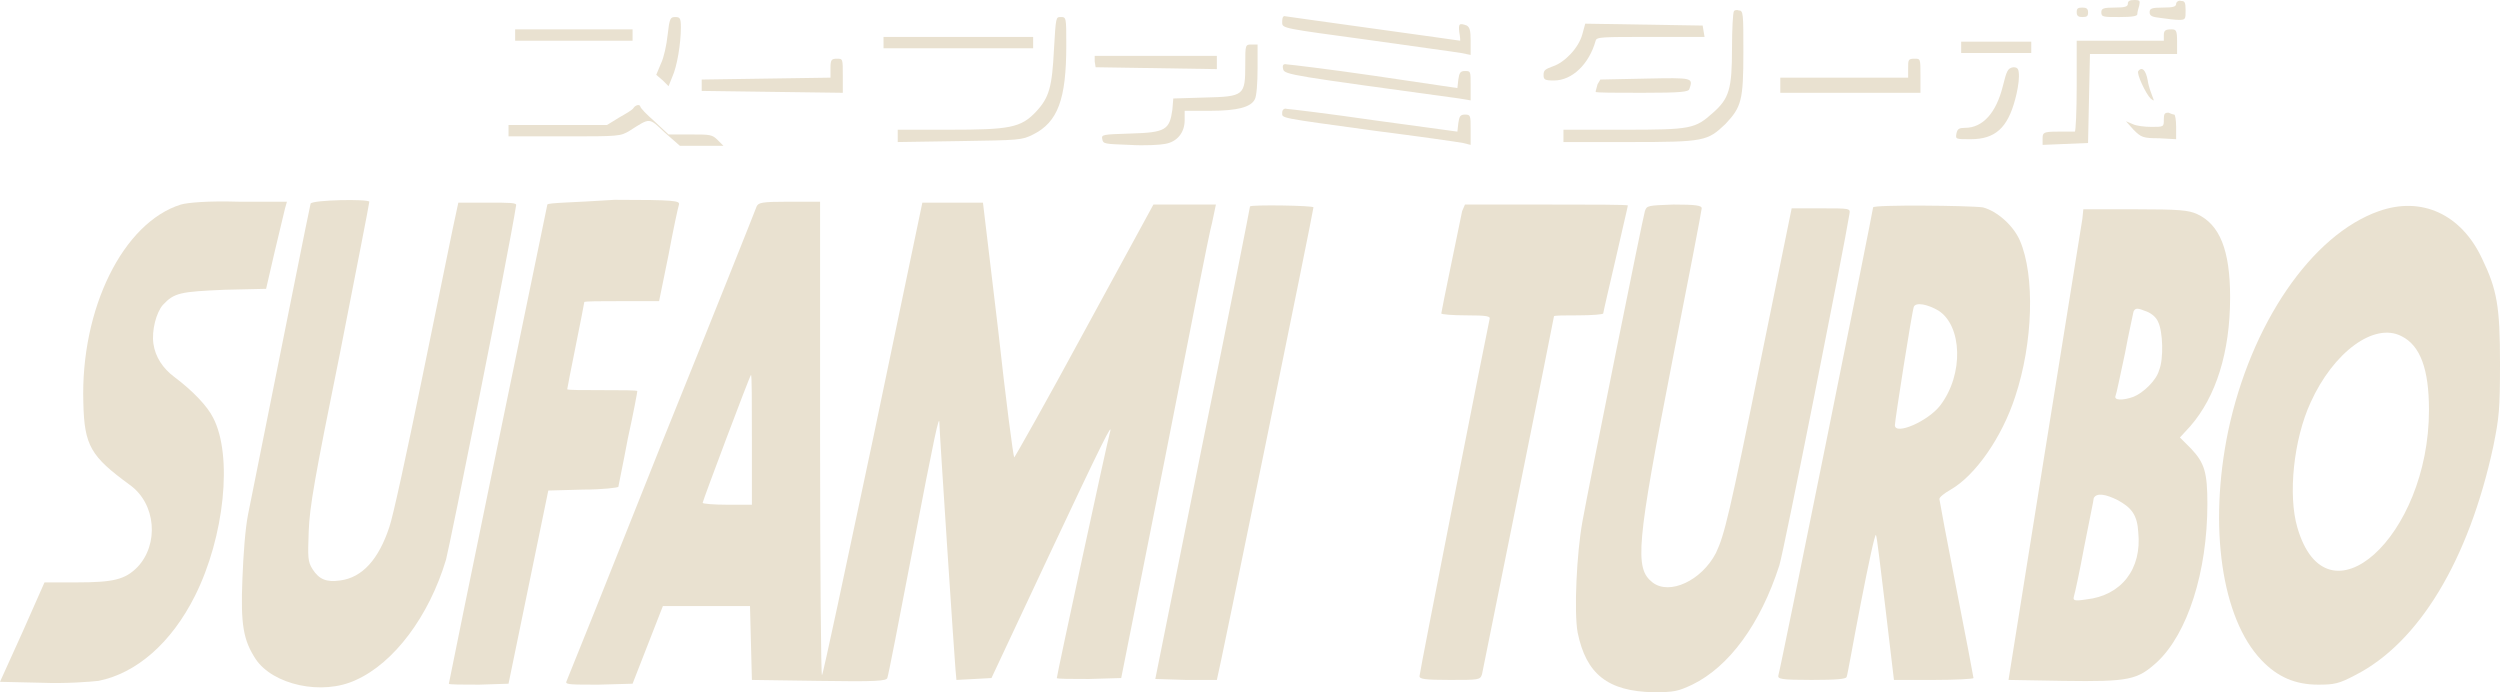 <?xml version="1.0" encoding="UTF-8" standalone="no"?>
<!-- Generator: Adobe Illustrator 26.0.3, SVG Export Plug-In . SVG Version: 6.00 Build 0)  -->

<svg
   version="1.1"
   id="Layer_1"
   x="0px"
   y="0px"
   viewBox="0 0 264 73.1"
   xml:space="preserve"
   sodipodi:docname="sufami.svg"
   width="264"
   height="73.1"
   inkscape:version="1.1.2 (b8e25be833, 2022-02-05)"
   xmlns:inkscape="http://www.inkscape.org/namespaces/inkscape"
   xmlns:sodipodi="http://sodipodi.sourceforge.net/DTD/sodipodi-0.dtd"
   xmlns="http://www.w3.org/2000/svg"
   xmlns:svg="http://www.w3.org/2000/svg"><defs
   id="defs73" /><sodipodi:namedview
   id="namedview71"
   pagecolor="#ffffff"
   bordercolor="#666666"
   borderopacity="1.0"
   inkscape:pageshadow="2"
   inkscape:pageopacity="0.0"
   inkscape:pagecheckerboard="0"
   showgrid="false"
   inkscape:zoom="0.55104167"
   inkscape:cx="959.09263"
   inkscape:cy="540.79395"
   inkscape:window-width="2560"
   inkscape:window-height="1387"
   inkscape:window-x="-8"
   inkscape:window-y="-8"
   inkscape:window-maximized="1"
   inkscape:current-layer="Layer_1" />
<style
   type="text/css"
   id="style2">
	.st0{fill:#E9E1D0;}
</style>
<path
   class="st0"
   d="m 224.7,0.4 c 0,0.3 -0.3,0.4 -1.4,0.4 -1.2,0 -1.4,0.1 -1.4,0.5 0,0.5 0.2,0.5 1.9,0.5 1.4,0 1.9,-0.1 1.9,-0.3 0,-0.2 0.1,-0.6 0.2,-0.9 C 226,0.1 226,0 225.4,0 c -0.5,0 -0.7,0.1 -0.7,0.4 z"
   id="path4"
   style="fill:#e9e1d0;fill-opacity:1" />
<path
   class="st0"
   d="m 229.8,0.4 c 0,0.3 -0.3,0.4 -1.4,0.4 -1.2,0 -1.4,0.1 -1.4,0.5 0,0.4 0.3,0.5 1.2,0.6 0.7,0.1 1.5,0.2 1.9,0.2 0.7,0 0.7,-0.1 0.7,-1 0,-0.9 -0.1,-1 -0.5,-1 -0.2,-0.1 -0.5,0.1 -0.5,0.3 z"
   id="path6"
   style="fill:#e9e1d0;fill-opacity:1" />
<path
   class="st0"
   d="m 219.3,1.3 c 0,0.4 0.2,0.5 0.6,0.5 0.5,0 0.6,-0.1 0.6,-0.5 0,-0.4 -0.2,-0.5 -0.6,-0.5 -0.5,0 -0.6,0.1 -0.6,0.5 z"
   id="path8"
   style="fill:#e9e1d0;fill-opacity:1" />
<path
   class="st0"
   d="m 183.1,1.2 c -0.1,0.1 -0.2,1.9 -0.2,3.9 0,4.3 -0.3,5.3 -2,6.8 -1.9,1.7 -2.3,1.8 -9.4,1.8 h -6.4 v 0.6 0.7 h 7 c 7.9,0 8.2,-0.1 10.1,-1.9 1.7,-1.8 1.9,-2.5 1.9,-7.6 0,-4.1 0,-4.4 -0.5,-4.4 -0.2,-0.1 -0.5,0 -0.5,0.1 z"
   id="path10"
   style="fill:#e9e1d0;fill-opacity:1" />
<path
   class="st0"
   d="m 70.5,3.7 c -0.1,1 -0.4,2.4 -0.7,3 l -0.5,1.2 0.7,0.6 0.6,0.6 0.4,-1 c 0.5,-1.1 0.9,-3.5 0.9,-5.2 0,-1 -0.1,-1.1 -0.6,-1.1 -0.5,0 -0.6,0.1 -0.8,1.9 z"
   id="path12"
   style="fill:#e9e1d0;fill-opacity:1" />
<path
   class="st0"
   d="m 111.3,5.2 c -0.2,4 -0.5,5.1 -1.9,6.6 -1.6,1.7 -2.8,1.9 -9.2,1.9 h -5.4 v 0.6 0.7 l 6.5,-0.1 c 6.4,-0.1 6.6,-0.1 7.8,-0.7 2.6,-1.3 3.5,-3.7 3.5,-9.4 0,-3 0,-3 -0.6,-3 -0.5,0 -0.5,0 -0.7,3.4 z"
   id="path14"
   style="fill:#e9e1d0;fill-opacity:1" />
<path
   class="st0"
   d="m 135.4,2.4 c 0,0.6 0.2,0.6 9,1.8 4.9,0.7 9.4,1.3 9.9,1.4 l 1,0.2 V 4.3 c 0,-1.1 -0.1,-1.4 -0.4,-1.6 -0.8,-0.3 -0.9,-0.2 -0.8,0.7 0.1,0.5 0.1,0.9 0.1,0.9 0,0 -4.2,-0.6 -9.3,-1.3 -5.1,-0.7 -9.3,-1.3 -9.3,-1.3 -0.2,0.1 -0.2,0.4 -0.2,0.7 z"
   id="path16"
   style="fill:#e9e1d0;fill-opacity:1" />
<path
   class="st0"
   d="m 167.1,3.6 c -0.4,1.5 -1.9,3 -3.1,3.4 -0.8,0.3 -1,0.4 -1,0.9 0,0.5 0.1,0.6 1.1,0.6 1.9,0 3.7,-1.7 4.4,-4.2 0.1,-0.4 0.6,-0.4 5.8,-0.4 h 5.7 l -0.1,-0.6 -0.1,-0.6 -6.2,-0.1 -6.2,-0.1 z"
   id="path18"
   style="fill:#e9e1d0;fill-opacity:1" />
<path
   class="st0"
   d="m 54.4,3.7 v 0.6 h 6.2 6.2 V 3.7 3.1 h -6.2 -6.2 z"
   id="path20"
   style="fill:#e9e1d0;fill-opacity:1" />
<path
   class="st0"
   d="m 228.5,3.7 v 0.6 h -4.6 -4.6 v 4.8 c 0,2.6 -0.1,4.8 -0.2,4.8 -0.1,0 -0.9,0 -1.8,0 -1.5,0 -1.6,0.1 -1.6,0.7 v 0.7 l 2.4,-0.1 2.4,-0.1 0.1,-4.7 0.1,-4.7 h 4.6 4.6 V 4.4 c 0,-1.2 -0.1,-1.3 -0.6,-1.3 -0.6,0 -0.8,0.1 -0.8,0.6 z"
   id="path22"
   style="fill:#e9e1d0;fill-opacity:1" />
<path
   class="st0"
   d="m 93.3,4.5 v 0.6 h 7.9 7.9 V 4.5 3.9 h -7.9 -7.9 z"
   id="path24"
   style="fill:#e9e1d0;fill-opacity:1" />
<path
   class="st0"
   d="m 207.1,5 v 0.6 h 3.7 3.7 V 5 4.4 h -3.7 -3.7 z"
   id="path26"
   style="fill:#e9e1d0;fill-opacity:1" />
<path
   class="st0"
   d="m 131.5,6.8 c 0,3.3 -0.1,3.4 -4.3,3.5 l -3.3,0.1 -0.1,1.2 c -0.3,2.1 -0.7,2.4 -4.4,2.5 -3,0.1 -3.1,0.1 -3,0.6 0.1,0.5 0.2,0.5 2.9,0.6 1.6,0.1 3.2,0 3.7,-0.1 1.3,-0.2 2.1,-1.2 2.1,-2.5 v -1 h 2.7 c 2.9,0 4.3,-0.4 4.7,-1.2 0.2,-0.3 0.3,-1.8 0.3,-3.3 V 4.7 h -0.6 c -0.7,0 -0.7,0 -0.7,2.1 z"
   id="path28"
   style="fill:#e9e1d0;fill-opacity:1" />
<path
   class="st0"
   d="m 115.6,6.5 0.1,0.6 6.4,0.1 6.4,0.1 V 6.6 5.9 h -6.5 -6.4 z"
   id="path30"
   style="fill:#e9e1d0;fill-opacity:1" />
<path
   class="st0"
   d="m 87.7,7.2 v 1 L 80.9,8.3 74.1,8.4 V 9 9.6 L 81.5,9.7 89,9.8 V 8 c 0,-1.8 0,-1.8 -0.6,-1.8 -0.6,0 -0.7,0.1 -0.7,1 z"
   id="path32"
   style="fill:#e9e1d0;fill-opacity:1" />
<path
   class="st0"
   d="m 201.5,7.2 v 1 H 194.8 188 V 9 9.8 h 7.4 7.4 V 8 c 0,-1.8 0,-1.8 -0.6,-1.8 -0.7,0 -0.7,0.1 -0.7,1 z"
   id="path34"
   style="fill:#e9e1d0;fill-opacity:1" />
<path
   class="st0"
   d="m 135.5,7.3 c 0.1,0.6 1.1,0.7 18.6,3.1 l 1.2,0.2 V 9 c 0,-1.5 0,-1.5 -0.6,-1.5 -0.5,0 -0.6,0.2 -0.7,0.9 L 153.9,9.3 145.1,8 c -4.8,-0.7 -9,-1.2 -9.2,-1.2 -0.4,-0.1 -0.5,0.1 -0.4,0.5 z"
   id="path36"
   style="fill:#e9e1d0;fill-opacity:1" />
<path
   class="st0"
   d="m 211.5,9.1 c -0.7,2.8 -2.1,4.4 -4,4.4 -0.6,0 -0.8,0.1 -0.9,0.6 -0.1,0.6 -0.1,0.6 1.5,0.6 2.6,0 3.9,-1.2 4.7,-4.2 0.2,-0.7 0.4,-1.8 0.4,-2.4 0,-0.8 -0.1,-1 -0.6,-1 -0.6,0.1 -0.7,0.4 -1.1,2 z"
   id="path38"
   style="fill:#e9e1d0;fill-opacity:1" />
<path
   class="st0"
   d="m 225.8,7.5 c -0.2,0.3 0.8,2.4 1.3,2.9 0.4,0.3 0.4,0.3 0.2,-0.2 -0.1,-0.3 -0.4,-1 -0.5,-1.7 -0.2,-1.1 -0.6,-1.5 -1,-1 z"
   id="path40"
   style="fill:#e9e1d0;fill-opacity:1" />
<path
   class="st0"
   d="m 168.7,8.9 c -0.1,0.4 -0.2,0.7 -0.2,0.8 0,0.1 2.2,0.1 4.9,0.1 4.2,0 4.9,-0.1 5,-0.4 0.4,-1.2 0.4,-1.2 -4.6,-1.1 L 169,8.4 Z"
   id="path42"
   style="fill:#e9e1d0;fill-opacity:1" />
<path
   class="st0"
   d="m 66.9,11.4 c -0.1,0.2 -0.8,0.6 -1.5,1 l -1.3,0.8 h -5.2 -5.2 v 0.6 0.6 h 5.9 c 5.8,0 5.9,0 6.9,-0.6 2.2,-1.4 2,-1.4 3.7,0.2 l 1.6,1.4 h 2.3 2.3 L 75.8,14.8 C 75.2,14.2 75,14.2 72.9,14.2 H 70.6 L 69.1,12.8 C 68.3,12.1 67.6,11.4 67.6,11.2 67.5,11 67.1,11.1 66.9,11.4 Z"
   id="path44"
   style="fill:#e9e1d0;fill-opacity:1" />
<path
   class="st0"
   d="m 135.4,11.9 c 0,0.6 -0.5,0.5 9.7,1.9 4.7,0.6 8.9,1.2 9.4,1.3 l 0.8,0.2 v -1.6 c 0,-1.5 0,-1.6 -0.6,-1.6 -0.5,0 -0.6,0.2 -0.7,0.9 l -0.1,0.9 -8.8,-1.2 c -4.8,-0.7 -9,-1.2 -9.2,-1.2 -0.3,-0.1 -0.5,0.1 -0.5,0.4 z"
   id="path46"
   style="fill:#e9e1d0;fill-opacity:1" />
<path
   class="st0"
   d="m 228.5,12.6 c 0,0.8 0,0.8 -1.3,0.8 -0.7,0 -1.6,-0.1 -2,-0.3 l -0.7,-0.3 0.8,0.9 c 0.8,0.8 1,0.9 2.7,0.9 l 1.8,0.1 v -1.3 c 0,-0.7 -0.1,-1.3 -0.2,-1.3 -0.1,0 -0.4,-0.1 -0.6,-0.2 -0.4,0 -0.5,0.1 -0.5,0.7 z"
   id="path48"
   style="fill:#e9e1d0;fill-opacity:1" />
<path
   class="st0"
   d="M 19.1,21.6 C 13,23.5 8.5,32.6 8.8,42.5 c 0.1,4.6 0.8,5.7 4.9,8.7 2.8,2 3.1,6.3 0.8,8.7 -1.3,1.3 -2.5,1.6 -6.4,1.6 H 4.7 L 2.4,66.7 0,72 4.4,72.1 c 2.6,0.1 5.1,-0.1 6,-0.2 4,-0.8 7.7,-4 10.2,-9 3.1,-6.2 4,-14.8 1.9,-18.8 -0.6,-1.2 -2.1,-2.8 -4.1,-4.3 -1.2,-0.9 -2,-2.1 -2.2,-3.5 -0.2,-1.4 0.3,-3.3 1,-4.1 1.2,-1.3 1.9,-1.4 6.5,-1.6 l 4.4,-0.1 0.9,-3.9 c 0.5,-2.1 1,-4.2 1.1,-4.6 l 0.2,-0.7 h -5.1 c -3.3,-0.1 -5.4,0.1 -6.1,0.3 z"
   id="path50"
   style="fill:#e9e1d0;fill-opacity:1" />
<path
   class="st0"
   d="m 32.8,21.5 c -0.1,0.3 -3.1,15.4 -6.6,32.8 -0.3,1.5 -0.5,4.2 -0.6,6.8 -0.2,4.9 0.1,6.5 1.4,8.5 1.8,2.7 7,3.9 10.6,2.2 4,-1.8 7.7,-6.7 9.5,-12.7 0.4,-1.5 6.6,-32.3 7.4,-37.4 0.1,-0.3 -0.6,-0.3 -3,-0.3 h -3.1 l -0.6,2.8 C 47.5,25.7 46,33 44.5,40.3 43,47.6 41.5,54.6 41.1,55.7 40,59 38.3,61 35.9,61.3 34.5,61.5 33.7,61.2 33,60.1 c -0.5,-0.8 -0.5,-1.2 -0.4,-4 0.1,-2.6 0.6,-5.5 3.3,-18.8 1.7,-8.7 3.1,-15.8 3.1,-16 -0.1,-0.3 -6,-0.2 -6.2,0.2 z"
   id="path52"
   style="fill:#e9e1d0;fill-opacity:1" />
<path
   class="st0"
   d="M 57.8,21.6 C 57.7,22 47.4,72 47.4,72.2 c 0,0.1 1.4,0.1 3.2,0.1 l 3.1,-0.1 2.1,-10.2 2.1,-10.2 3.7,-0.1 c 2,0 3.7,-0.2 3.7,-0.3 0,-0.1 0.5,-2.4 1,-5.1 0.6,-2.7 1,-4.9 1,-5 0,-0.1 -1.7,-0.1 -3.7,-0.1 -2,0 -3.7,0 -3.7,-0.1 0,-0.1 0.4,-2.1 0.9,-4.6 0.5,-2.5 0.9,-4.5 0.9,-4.6 0,-0.1 1.8,-0.1 4,-0.1 h 3.9 l 1,-4.9 c 0.5,-2.7 1,-5 1.1,-5.3 0.1,-0.4 -0.4,-0.5 -6.8,-0.5 -4.5,0.3 -7,0.3 -7.1,0.5 z"
   id="path54"
   style="fill:#e9e1d0;fill-opacity:1" />
<path
   class="st0"
   d="m 79.9,21.8 c -0.1,0.3 -4.6,11.6 -10.1,25.2 -5.4,13.6 -9.9,24.8 -10,25 -0.1,0.3 0.6,0.3 3.4,0.3 L 66.8,72.2 68.4,68.1 70,64 h 4.6 4.6 l 0.1,3.9 0.1,3.9 7.1,0.1 c 6.1,0.1 7.1,0 7.2,-0.3 0.1,-0.2 1.3,-6.4 2.7,-13.7 2.3,-12 2.8,-14.3 2.8,-13.2 0,0.8 1.6,25 1.7,26 l 0.1,1.1 1.9,-0.1 1.8,-0.1 6.1,-13 c 5.6,-11.9 6.8,-14.3 6.4,-12.9 -0.2,0.6 -5.6,25.6 -5.6,25.9 0,0.1 1.5,0.1 3.4,0.1 l 3.4,-0.1 4.6,-23.1 c 2.5,-12.7 4.7,-24 5,-25 l 0.4,-1.9 h -3.3 -3.3 L 114.5,35 c -4,7.4 -7.4,13.4 -7.4,13.3 -0.1,-0.1 -0.9,-6.2 -1.7,-13.5 l -1.6,-13.4 h -3.2 -3.2 l -5.2,24.9 c -2.9,13.7 -5.3,25 -5.4,25 -0.1,0.1 -0.2,-11.2 -0.2,-25 v -25 h -3.3 c -2.9,0 -3.2,0.1 -3.4,0.5 z m -0.5,24.6 v 6.9 h -2.6 c -1.4,0 -2.6,-0.1 -2.6,-0.2 0,-0.2 5,-13.5 5.1,-13.5 0.1,-0.1 0.1,3 0.1,6.8 z"
   id="path56"
   style="fill:#e9e1d0;fill-opacity:1" />
<path
   class="st0"
   d="m 132,21.8 c 0,0.1 -2.2,11.3 -5,25 l -5,24.9 3.2,0.1 c 1.8,0 3.3,0 3.3,0 0.1,-0.1 10.2,-49.5 10.2,-49.9 0.1,-0.2 -6.6,-0.3 -6.7,-0.1 z"
   id="path58"
   style="fill:#e9e1d0;fill-opacity:1" />
<path
   class="st0"
   d="m 154.4,22.3 c -0.3,1.5 -2.2,10.6 -2.2,10.8 0,0.1 1.2,0.2 2.6,0.2 2.3,0 2.6,0.1 2.5,0.4 -0.2,0.8 -7.4,37.3 -7.4,37.7 0,0.3 0.5,0.4 3.2,0.4 3.1,0 3.2,0 3.4,-0.6 0.2,-1 7.6,-37.6 7.6,-37.8 0,-0.1 1.2,-0.1 2.6,-0.1 1.4,0 2.6,-0.1 2.6,-0.2 0,-0.1 0.6,-2.7 1.3,-5.7 0.7,-3.1 1.3,-5.6 1.3,-5.7 0,-0.1 -3.9,-0.1 -8.6,-0.1 h -8.6 z"
   id="path60"
   style="fill:#e9e1d0;fill-opacity:1" />
<path
   class="st0"
   d="m 173.7,22.3 c -0.2,0.6 -5.9,28.9 -6.6,32.8 -0.6,3.3 -0.9,9.5 -0.5,11.7 0.9,4.4 3.2,6.2 8,6.3 2.2,0 2.6,-0.1 4.1,-0.8 3.9,-1.9 7.2,-6.4 9.2,-12.6 0.5,-1.6 6.9,-33.9 7.4,-37.1 0.1,-0.6 0.1,-0.6 -3,-0.6 h -3.1 L 186,37.7 c -3.4,16.8 -3.9,18.8 -4.8,20.7 -1.5,2.9 -4.9,4.5 -6.7,3.1 -1.9,-1.5 -1.7,-3.9 2.1,-23.4 1.7,-8.6 3.1,-15.9 3.1,-16.1 0,-0.3 -0.6,-0.4 -3,-0.4 -2.7,0.1 -2.8,0.1 -3,0.7 z"
   id="path62"
   style="fill:#e9e1d0;fill-opacity:1" />
<path
   class="st0"
   d="m 197.8,21.9 c 0,0.3 -9.8,48.9 -10,49.4 -0.1,0.4 0.2,0.5 3.5,0.5 2.7,0 3.6,-0.1 3.7,-0.3 0.1,-0.2 0.7,-3.7 1.5,-7.8 0.8,-4.1 1.5,-7.4 1.6,-7.2 0.1,0.1 0.5,3.6 1,7.7 l 0.9,7.6 h 4.2 c 2.3,0 4.2,-0.1 4.2,-0.2 0,-0.1 -0.8,-4.3 -1.8,-9.4 -1,-5.1 -1.8,-9.4 -1.8,-9.5 0,-0.2 0.5,-0.6 1.2,-1 2.6,-1.5 5.4,-5.5 6.8,-9.8 1.9,-5.7 2.1,-12.8 0.5,-16.5 -0.7,-1.6 -2.4,-3.1 -3.9,-3.5 -1.4,-0.2 -11.6,-0.3 -11.6,0 z m 6.9,10.9 c 2.5,1.6 2.7,6.7 0.2,10 -1.3,1.7 -4.8,3.2 -4.8,2.1 0,-0.5 1.8,-12 2,-12.5 0.2,-0.5 1.4,-0.3 2.6,0.4 z"
   id="path64"
   style="fill:#e9e1d0;fill-opacity:1" />
<path
   class="st0"
   d="m 251.2,22.3 c -7.1,2.5 -13.5,11.9 -15.9,23.2 -2.1,10.1 -0.7,19.8 3.5,24.2 1.7,1.8 3.6,2.6 6,2.6 1.7,0 2.2,-0.1 3.9,-1 6.7,-3.4 12,-12.1 14.6,-24.2 0.6,-3 0.7,-3.8 0.7,-8.7 0,-6 -0.3,-7.8 -1.9,-11.1 -2.2,-4.7 -6.4,-6.6 -10.9,-5 z m 2.4,13.2 c 2,1 2.9,3.5 2.9,7.8 0,13.4 -10.8,23.1 -13.9,12.4 -1,-3.4 -0.4,-9.3 1.4,-13.2 2.4,-5.3 6.7,-8.5 9.6,-7 z"
   id="path66"
   style="fill:#e9e1d0;fill-opacity:1" />
<path
   class="st0"
   d="m 219.9,23.1 c -0.1,0.6 -1.9,11.8 -4,24.9 l -3.8,23.8 5.8,0.1 c 7,0.1 7.8,-0.1 9.9,-2 3.2,-3 5.3,-9.5 5.3,-16.7 0,-3.3 -0.3,-4.3 -1.7,-5.8 l -1.2,-1.2 1.1,-1.2 c 2.7,-3.1 4.2,-7.8 4.2,-13.6 0,-5 -1.1,-7.7 -3.5,-8.8 -0.9,-0.4 -1.8,-0.5 -6.5,-0.5 H 220 Z m 6.8,9.8 c 0.5,0.2 1,0.6 1.2,1.1 0.5,1 0.6,3.9 0.1,5.1 -0.3,1.1 -1.7,2.4 -2.7,2.8 -1.1,0.4 -2.1,0.4 -1.9,-0.1 0.1,-0.2 0.5,-2.2 1,-4.5 0.4,-2.2 0.9,-4.3 0.9,-4.4 0.2,-0.4 0.4,-0.4 1.4,0 z m -3.1,19.9 c 1.5,0.8 2.1,1.6 2.2,3.4 0.4,3.9 -1.8,6.7 -5.5,7.1 -1.3,0.2 -1.4,0.1 -1.3,-0.3 0.1,-0.3 0.6,-2.6 1.1,-5.3 0.5,-2.6 1,-4.9 1,-5.1 0.3,-0.6 1.3,-0.4 2.5,0.2 z"
   id="path68"
   style="fill:#e9e1d0;fill-opacity:1" />
</svg>
